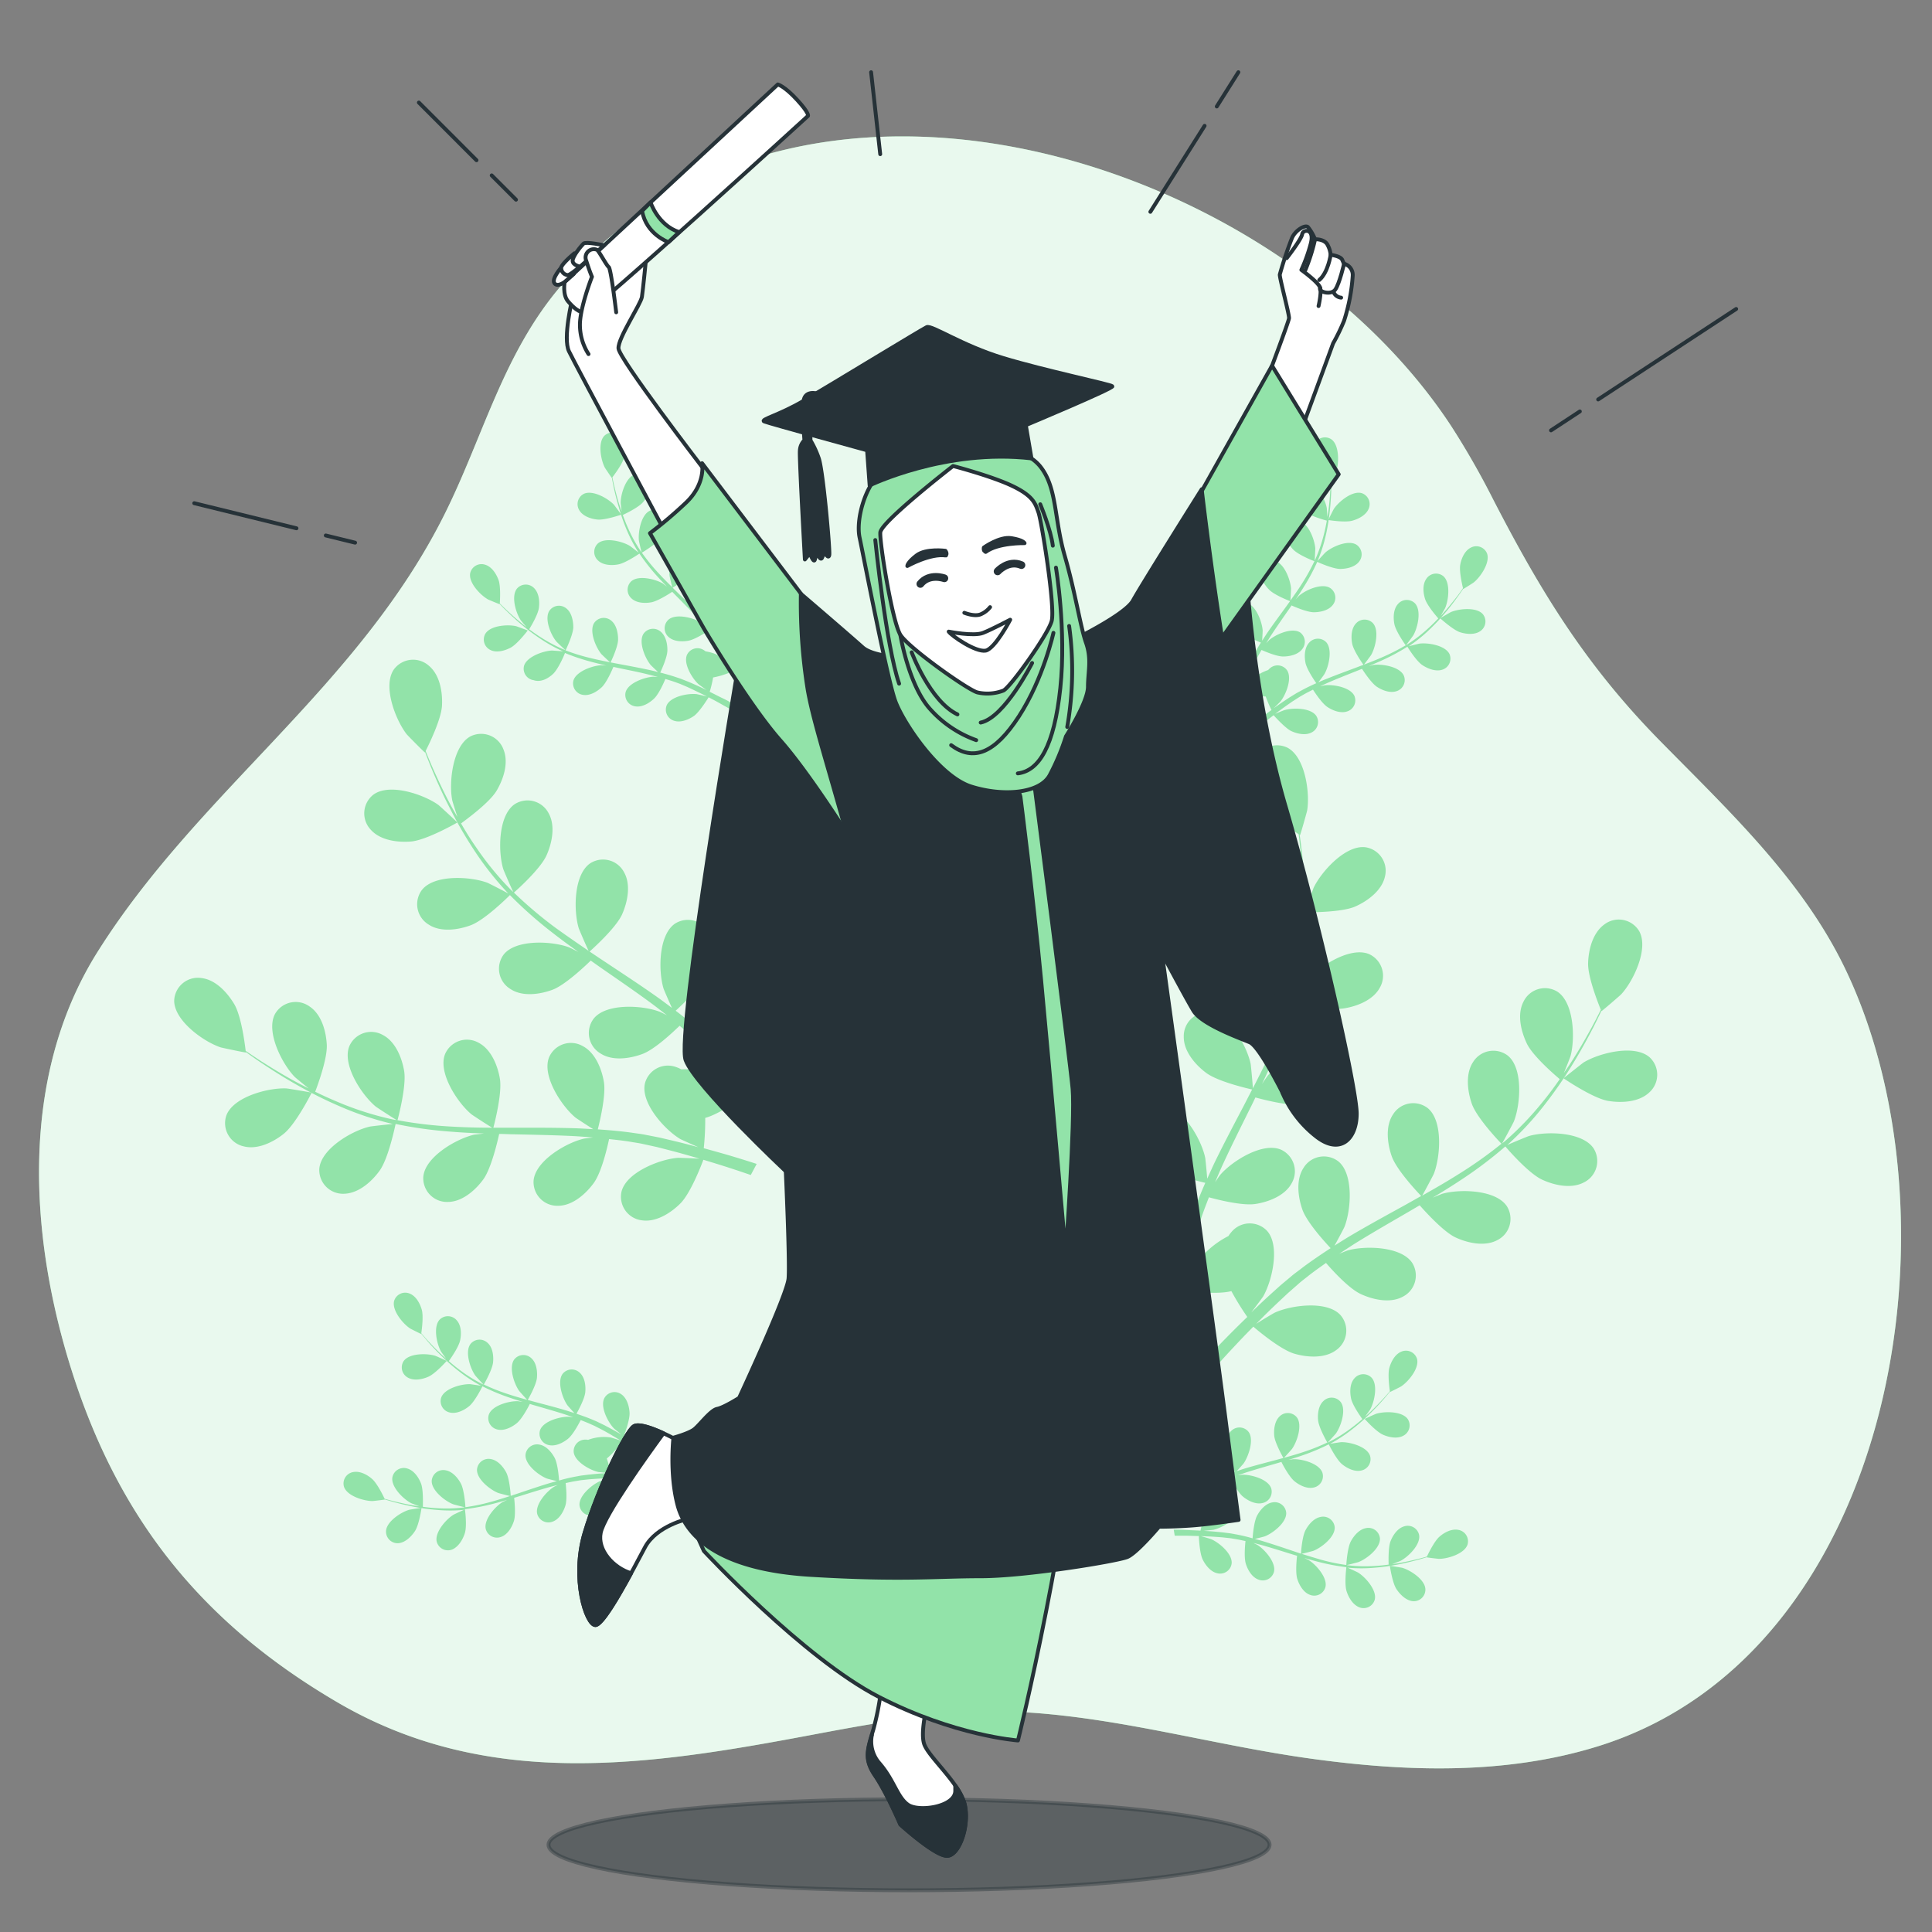 <svg xmlns="http://www.w3.org/2000/svg" viewBox="0 0 500 500"><rect x="0" y="0" width="500" height="500" fill="#808080" stroke="none"/><g id="freepik--background-simple--inject-18"><path d="M386.46,129.32a210.46,210.46,0,0,0-10.86-19C329.49,40,206,1.75,144.8,74.43c-14.58,17.32-19.67,38.25-29.48,58.12-22.33,45.19-64,72.2-90.2,114C4.84,279,7.55,320.59,18.86,355.65c12.29,38.1,33.92,64.71,68.52,84.94,38.78,22.68,80.27,16.38,122.19,8.49,18.86-3.55,38.3-7.17,57.58-5.82,24.14,1.7,48,8.53,71.91,11.85,24.91,3.46,50.75,4.27,74.74-3.25,76.83-24.1,95-137,63.44-201.74-11.19-22.9-30.14-40.56-47.74-58.49C410.5,172.28,398.85,153.35,386.46,129.32Z" style="fill:#92E3A9"></path><path d="M386.46,129.32a210.46,210.46,0,0,0-10.86-19C329.49,40,206,1.75,144.8,74.43c-14.58,17.32-19.67,38.25-29.48,58.12-22.33,45.19-64,72.2-90.2,114C4.84,279,7.55,320.59,18.86,355.65c12.29,38.1,33.92,64.71,68.52,84.94,38.78,22.68,80.27,16.38,122.19,8.49,18.86-3.55,38.3-7.17,57.58-5.82,24.14,1.7,48,8.53,71.91,11.85,24.91,3.46,50.75,4.27,74.74-3.25,76.83-24.1,95-137,63.44-201.74-11.19-22.9-30.14-40.56-47.74-58.49C410.5,172.28,398.85,153.35,386.46,129.32Z" style="fill:#fff;opacity:0.8"></path></g><g id="freepik--Shadow--inject-18"><ellipse cx="235.26" cy="477.43" rx="93.31" ry="11.78" style="fill:#263238;stroke:#263238;stroke-linecap:round;stroke-linejoin:round;opacity:0.4"></ellipse></g><g id="freepik--Lines--inject-18"><line x1="408.86" y1="106.48" x2="401.4" y2="111.38" style="fill:none;stroke:#263238;stroke-linecap:round;stroke-linejoin:round"></line><line x1="449.32" y1="79.96" x2="413.6" y2="103.38" style="fill:none;stroke:#263238;stroke-linecap:round;stroke-linejoin:round"></line><line x1="311.75" y1="32.56" x2="297.71" y2="54.82" style="fill:none;stroke:#263238;stroke-linecap:round;stroke-linejoin:round"></line><line x1="320.49" y1="18.69" x2="314.9" y2="27.56" style="fill:none;stroke:#263238;stroke-linecap:round;stroke-linejoin:round"></line><line x1="127.25" y1="45.39" x2="133.54" y2="51.68" style="fill:none;stroke:#263238;stroke-linecap:round;stroke-linejoin:round"></line><line x1="108.4" y1="26.54" x2="123.32" y2="41.47" style="fill:none;stroke:#263238;stroke-linecap:round;stroke-linejoin:round"></line><line x1="84.31" y1="138.58" x2="91.9" y2="140.44" style="fill:none;stroke:#263238;stroke-linecap:round;stroke-linejoin:round"></line><line x1="50.27" y1="130.23" x2="76.73" y2="136.72" style="fill:none;stroke:#263238;stroke-linecap:round;stroke-linejoin:round"></line><line x1="225.44" y1="18.69" x2="227.8" y2="39.9" style="fill:none;stroke:#263238;stroke-linecap:round;stroke-linejoin:round"></line></g><g id="freepik--Plants--inject-18"><path d="M73.4,293.45c3.19-2.53,7.28-10.69,7.28-10.69s-6.2-1.07-6.6-1.08c-4.63-.2-13.7,2.16-15.5,7a6.16,6.16,0,0,0,4.5,8C66.63,297.6,70.69,295.61,73.4,293.45Z" style="fill:#92E3A9"></path><path d="M98.22,303c2.31-3.16,4-11.46,4.17-12.12a107.53,107.53,0,0,0,14.38,2c2.82.23,5.66.37,8.51.47-1.31.15-2.48.29-2.64.32-4.52,1.05-12.65,5.71-13.09,10.89a6.15,6.15,0,0,0,6.44,6.5c3.67-.06,7.06-3.05,9.1-5.85s3.69-9.88,4.1-11.75c1.09,0,2.18.07,3.28.09,5.25.11,10.49.21,15.63.45,1.81.09,3.59.24,5.37.38-1.17.14-2.14.26-2.29.29-4.52,1-12.65,5.71-13.09,10.89a6.14,6.14,0,0,0,6.44,6.49c3.67-.05,7.05-3.05,9.1-5.84s3.53-9.2,4-11.42c1.82.2,3.64.4,5.4.68,1.19.22,2.35.35,3.54.63l3.51.77c2.21.57,4.49,1.14,6.64,1.75,1.49.41,2.91.83,4.33,1.25-1.8-.11-5.33-.24-5.62-.22-4.63.34-13.37,3.73-14.59,8.78a6.14,6.14,0,0,0,5.38,7.4c3.64.5,7.44-1.95,9.88-4.4,2.7-2.71,5.58-10.32,5.93-11.28,2.36.71,4.65,1.41,6.8,2.11,1.93.62,3.74,1.24,5.47,1.83l1.53-2.87c-1.91-.62-3.93-1.25-6.08-1.9-2.4-.72-5-1.44-7.62-2.16a68.77,68.77,0,0,0,.38-7.85c3.79-1,9.95-5.44,10.75-6,1.58,1.88,3.1,3.74,4.5,5.51q1.46,1.81,2.78,3.53l1.61-3c-.65-.8-1.31-1.6-2-2.43-1.6-1.92-3.34-3.95-5.15-6,.63-.77,5.81-7.07,6.81-10.76.91-3.35,1.14-7.86-1.11-10.76a6.15,6.15,0,0,0-9.1-1c-3.76,3.58-2.34,12.84-.33,17,.12.25,1.7,2.78,2.73,4.36-.74-.83-1.46-1.65-2.24-2.51-1.52-1.7-3.09-3.35-4.78-5.13l-2.56-2.52c-.83-.85-1.82-1.66-2.74-2.5-2.18-1.91-4.47-3.73-6.82-5.53,1.48-1.34,6.68-6.17,8.09-9.35s2.31-7.6.53-10.8a6.14,6.14,0,0,0-8.84-2.35c-4.27,3-4.27,12.34-2.91,16.78.08.27,1.41,3.35,2.17,5-1.42-1.06-2.83-2.13-4.31-3.16-4.25-3-8.65-5.86-13-8.76-1.34-.88-2.67-1.78-4-2.67.53-.48,6.84-6.09,8.42-9.65,1.4-3.17,2.31-7.6.53-10.8a6.14,6.14,0,0,0-8.85-2.35c-4.26,3-4.26,12.34-2.91,16.77.11.34,2,4.76,2.57,5.86-2.93-2-5.83-4-8.61-6A107.21,107.21,0,0,1,133,231c.25-.22,6.85-6,8.47-9.7,1.4-3.16,2.31-7.59.53-10.8a6.15,6.15,0,0,0-8.84-2.35c-4.27,3-4.27,12.34-2.91,16.78.1.35,2.17,5.11,2.6,5.94-.19-.19-.41-.36-.6-.56a77.88,77.88,0,0,1-8.93-10.88c-1.49-2.12-2.8-4.24-4-6.33,1.34-1,7.42-5.41,9.24-8.53s3.13-7.3,1.71-10.68a6.15,6.15,0,0,0-8.53-3.31c-4.57,2.48-5.59,11.8-4.73,16.36,0,.25.8,2.71,1.37,4.5-.54-.95-1.11-1.92-1.61-2.84-1.87-3.45-3.38-6.73-4.69-9.64-.73-1.67-1.36-3.18-1.93-4.61.83-1.63,4.07-8.23,4.24-11.78s-.58-7.92-3.39-10.27a6.15,6.15,0,0,0-9.1,1c-2.91,4.31.47,13,3.33,16.7.25.32,4.69,4.81,4.73,4.72l.05-.09c.52,1.38,1.1,2.86,1.76,4.46,1.25,2.95,2.69,6.27,4.5,9.77a109.58,109.58,0,0,0,6.36,11.05,80.71,80.71,0,0,0,8.81,11.21l.12.12c-1.33-.74-5.13-2.67-5.43-2.79-4.35-1.62-13.7-2.21-16.93,1.86a6.15,6.15,0,0,0,1.79,9c3.09,2,7.57,1.35,10.82.15,3.66-1.36,9.68-7.33,10.16-7.81a108.83,108.83,0,0,0,10.87,9.63c2.23,1.74,4.52,3.43,6.84,5.08-1.17-.59-2.22-1.12-2.38-1.18C143,243.55,133.6,243,130.38,247a6.14,6.14,0,0,0,1.79,9c3.09,2,7.56,1.35,10.81.15s8.53-6.21,9.9-7.55l2.68,1.89c4.32,3,8.64,5.95,12.79,9,1.46,1.07,2.86,2.18,4.27,3.29-1-.53-1.93-1-2.07-1-4.34-1.62-13.7-2.21-16.92,1.86a6.15,6.15,0,0,0,1.79,9c3.09,2,7.56,1.34,10.81.14s8-5.73,9.65-7.31c1.41,1.17,2.82,2.35,4.13,3.55.87.84,1.77,1.59,2.61,2.48l2.5,2.57c1.53,1.7,3.12,3.43,4.57,5.12,1,1.17,2,2.31,2.93,3.44-1.45-1.08-4.32-3.14-4.57-3.29a24,24,0,0,0-11.77-2.6,6.28,6.28,0,0,0-1.24-.56,6.14,6.14,0,0,0-8.13,4.2c-1.17,5.06,5.13,12,9.11,14.38.24.14,3,1.38,4.69,2.13-1.09-.28-2.14-.58-3.26-.86-2.2-.57-4.43-1.08-6.81-1.64l-3.53-.69c-1.17-.25-2.44-.37-3.67-.57-2.86-.39-5.79-.65-8.73-.85.49-1.94,2.16-8.83,1.58-12.27s-2.26-7.61-5.51-9.3a6.15,6.15,0,0,0-8.68,2.92c-1.92,4.83,3.26,12.64,6.83,15.6.23.18,3,2,4.59,3-1.77-.1-3.54-.21-5.34-.26-5.19-.14-10.45-.12-15.69-.11-1.61,0-3.21,0-4.81,0,.18-.69,2.34-8.85,1.69-12.69-.57-3.42-2.26-7.61-5.51-9.31a6.15,6.15,0,0,0-8.67,2.92c-1.93,4.83,3.25,12.65,6.82,15.6.27.22,4.31,2.86,5.37,3.47-3.53,0-7-.09-10.51-.29a108.13,108.13,0,0,1-14-1.65c.09-.32,2.39-8.82,1.72-12.76-.58-3.42-2.26-7.61-5.52-9.3a6.15,6.15,0,0,0-8.67,2.92c-1.92,4.83,3.25,12.64,6.83,15.6.28.23,4.63,3.06,5.45,3.51-.26-.05-.55-.07-.81-.12a79.79,79.79,0,0,1-13.45-4.15c-2.42-1-4.68-2-6.85-3.07.59-1.54,3.21-8.61,3-12.22s-1.41-7.81-4.46-9.85a6.15,6.15,0,0,0-8.94,1.95c-2.44,4.59,1.84,12.92,5.08,16.26.17.18,2.16,1.82,3.63,3-1-.5-2-1-2.91-1.49-3.47-1.84-6.53-3.75-9.23-5.45-1.53-1-2.89-1.91-4.16-2.78-.21-1.82-1.14-9.11-3-12.17s-4.85-6.28-8.5-6.68a6.14,6.14,0,0,0-7,5.85c0,5.19,7.59,10.62,12,12.09.38.12,6.56,1.42,6.55,1.33s0-.09,0-.11c1.2.86,2.49,1.78,3.93,2.75,2.67,1.77,5.7,3.74,9.14,5.67a110,110,0,0,0,11.4,5.7,80.4,80.4,0,0,0,13.53,4.49l.17,0c-1.52.12-5.75.61-6.07.68-4.52,1-12.65,5.71-13.09,10.89a6.14,6.14,0,0,0,6.44,6.49C92.79,308.83,96.18,305.83,98.22,303Z" style="fill:#92E3A9"></path><path d="M118.36,212.86c.08,0-4.58-4.3-4.9-4.54-3.76-2.71-12.63-5.75-16.82-2.67a6.15,6.15,0,0,0-.64,9.13c2.46,2.72,6.94,3.29,10.39,3C110.45,217.42,118.36,212.87,118.36,212.86Z" style="fill:#92E3A9"></path><path d="M416.18,284.91c-4-.68-11.53-5.85-11.54-5.85s4.91-3.92,5.25-4.13c4-2.41,13.05-4.73,17-1.33a6.15,6.15,0,0,1-.09,9.15C424.11,285.27,419.6,285.48,416.18,284.91Z" style="fill:#92E3A9"></path><path d="M399.09,305.29c-3.55-1.64-9.07-8.07-9.51-8.59A107.29,107.29,0,0,1,378,305.43c-2.35,1.56-4.77,3.06-7.22,4.52,1.22-.5,2.31-.94,2.47-1,4.46-1.27,13.83-1.11,16.72,3.21a6.15,6.15,0,0,1-2.5,8.8c-3.24,1.72-7.65.74-10.79-.72s-8-6.87-9.27-8.31l-2.82,1.66c-4.55,2.64-9.09,5.25-13.47,7.95-1.54.95-3,1.95-4.52,2.93,1.09-.44,2-.81,2.15-.85,4.46-1.28,13.83-1.12,16.72,3.2a6.15,6.15,0,0,1-2.5,8.8c-3.24,1.73-7.65.74-10.8-.72s-7.53-6.34-9-8.05c-1.5,1.06-3,2.11-4.4,3.21-.93.76-1.89,1.44-2.79,2.26l-2.7,2.37c-1.66,1.56-3.39,3.17-5,4.74-1.11,1.08-2.14,2.13-3.19,3.19,1.52-1,4.55-2.79,4.82-2.91,4.22-1.94,13.5-3.2,17,.63a6.15,6.15,0,0,1-1.13,9.08c-2.94,2.19-7.45,1.89-10.78.92-3.67-1.06-9.87-6.34-10.64-7-1.73,1.75-3.39,3.48-4.93,5.13-1.39,1.48-2.68,2.89-3.91,4.25L312.77,351c1.38-1.47,2.84-3,4.41-4.6,1.75-1.79,3.65-3.67,5.62-5.58a68.77,68.77,0,0,1-4.12-6.68c-3.8,1-11.35,0-12.32-.08-.47,2.42-.91,4.77-1.28,7-.27,1.53-.5,3-.73,4.43l-2.88-1.89c.18-1,.37-2,.58-3.09.47-2.46,1-5.07,1.61-7.75-.93-.36-8.52-3.38-11.18-6.13-2.41-2.49-4.79-6.33-4.22-9.95a6.15,6.15,0,0,1,7.49-5.26c5,1.31,8.26,10.11,8.52,14.74,0,.28-.15,3.26-.28,5.14.24-1.09.47-2.16.74-3.28.51-2.22,1.09-4.43,1.71-6.8.34-1.14.68-2.28,1-3.44s.8-2.34,1.2-3.52c1-2.72,2.1-5.43,3.29-8.14-1.94-.45-8.83-2.17-11.6-4.27s-5.7-5.54-5.69-9.21a6.15,6.15,0,0,1,6.61-6.33c5.17.54,9.69,8.75,10.65,13.29.06.28.39,3.61.53,5.45.73-1.62,1.45-3.24,2.24-4.86,2.29-4.66,4.74-9.31,7.18-13.95l2.2-4.28c-.7-.16-8.93-2-12-4.38-2.76-2.09-5.7-5.53-5.69-9.2A6.16,6.16,0,0,1,313,262c5.17.54,9.69,8.74,10.66,13.28.07.34.53,5.14.58,6.37,1.61-3.14,3.19-6.29,4.62-9.45a109.32,109.32,0,0,0,5-13.12c-.32-.08-8.92-2-12.1-4.4-2.76-2.09-5.7-5.53-5.69-9.2a6.16,6.16,0,0,1,6.61-6.33c5.17.54,9.69,8.74,10.66,13.28.07.36.56,5.52.58,6.46.08-.26.19-.52.27-.78a79.71,79.71,0,0,0,2.56-13.84c.27-2.58.39-5.07.45-7.49-1.63-.19-9.11-1.14-12.21-3s-6.27-4.87-6.67-8.52a6.16,6.16,0,0,1,5.88-7c5.19,0,10.59,7.63,12,12,.08.24.61,2.77,1,4.61,0-1.09.05-2.22,0-3.26,0-3.93-.3-7.53-.56-10.71-.16-1.81-.35-3.45-.54-5-1.51-1-7.54-5.24-9.4-8.26s-3.32-7.21-2-10.63a6.15,6.15,0,0,1,8.45-3.53c4.63,2.37,5.89,11.65,5.15,16.23-.07.4-1.78,6.48-1.86,6.42l-.09-.06c.21,1.47.42,3,.61,4.76.34,3.19.68,6.79.8,10.73a110.6,110.6,0,0,1-.24,12.74,80.55,80.55,0,0,1-2.29,14.08c0,.05,0,.11-.05.16.81-1.29,3.2-4.82,3.41-5.06,3-3.53,10.92-8.57,15.72-6.56a6.15,6.15,0,0,1,2.77,8.72c-1.75,3.23-6,4.84-9.4,5.35-3.87.59-12-1.73-12.67-1.92a108.19,108.19,0,0,1-4.86,13.69c-1.11,2.6-2.3,5.18-3.54,7.75.74-1.09,1.41-2.06,1.52-2.18,3-3.53,10.92-8.57,15.71-6.56a6.14,6.14,0,0,1,2.77,8.72c-1.75,3.23-6,4.84-9.4,5.36s-10.47-1.32-12.31-1.83c-.48,1-.95,2-1.44,2.95-2.33,4.71-4.68,9.39-6.84,14.06-.77,1.65-1.46,3.29-2.15,4.94.65-1,1.21-1.78,1.31-1.9,3-3.52,10.92-8.56,15.71-6.55a6.15,6.15,0,0,1,2.78,8.72c-1.75,3.22-6,4.84-9.4,5.35s-9.79-1.13-12-1.73c-.67,1.71-1.33,3.42-1.9,5.1-.36,1.16-.79,2.25-1.08,3.43s-.64,2.32-.95,3.46c-.52,2.23-1.07,4.52-1.53,6.7-.32,1.51-.61,3-.9,4.42.74-1.64,2.26-4.83,2.42-5.09a23.81,23.81,0,0,1,9-8,7.31,7.31,0,0,1,.82-1.1,6.16,6.16,0,0,1,9.15-.25c3.47,3.87,1.31,13-1,17-.14.24-1.92,2.63-3.07,4.13.81-.78,1.59-1.54,2.43-2.33,1.66-1.57,3.36-3.09,5.18-4.73l2.75-2.3c.9-.79,2-1.51,2.94-2.28,2.32-1.73,4.75-3.37,7.24-5-1.38-1.46-6.17-6.69-7.32-10s-1.7-7.75.33-10.81a6.14,6.14,0,0,1,9-1.63c4,3.29,3.27,12.64,1.56,16.95-.1.27-1.67,3.23-2.57,4.84,1.51-.95,3-1.9,4.55-2.81,4.48-2.63,9.09-5.15,13.69-7.68l4.19-2.36c-.49-.51-6.33-6.6-7.62-10.28-1.14-3.27-1.7-7.76.33-10.82a6.15,6.15,0,0,1,9-1.63c4,3.3,3.26,12.64,1.56,17-.13.32-2.39,4.58-3,5.63,3.07-1.73,6.12-3.48,9.06-5.33A109.41,109.41,0,0,0,388.58,296c-.23-.24-6.35-6.57-7.67-10.34-1.14-3.27-1.7-7.76.33-10.81a6.16,6.16,0,0,1,9-1.64c4,3.3,3.26,12.64,1.56,17-.13.34-2.57,4.91-3.07,5.71.2-.17.44-.33.65-.5a79.28,79.28,0,0,0,9.77-10.14c1.65-2,3.12-4,4.51-6-1.26-1.06-7-6-8.53-9.24s-2.54-7.53-.86-10.79a6.15,6.15,0,0,1,8.77-2.61c4.35,2.84,4.63,12.2,3.41,16.68-.06.24-1,2.65-1.73,4.38.62-.9,1.27-1.82,1.83-2.7,2.15-3.29,3.91-6.44,5.45-9.24.86-1.6,1.61-3.06,2.29-4.44-.69-1.69-3.4-8.53-3.29-12.08s1.22-7.84,4.21-10a6.15,6.15,0,0,1,9,1.72c2.56,4.52-1.51,13-4.66,16.38-.27.29-5.05,4.42-5.09,4.33l0-.1c-.63,1.33-1.33,2.76-2.11,4.31-1.48,2.83-3.18,6-5.26,9.38a109.17,109.17,0,0,1-7.23,10.5,79.68,79.68,0,0,1-9.67,10.47l-.14.11c1.39-.63,5.33-2.25,5.65-2.34,4.46-1.28,13.83-1.12,16.72,3.2a6.15,6.15,0,0,1-2.5,8.8C406.64,307.74,402.23,306.75,399.09,305.29Z" style="fill:#92E3A9"></path><path d="M337.87,236.09c-.09,0,1.93-6,2.1-6.35,2-4.19,8.27-11.14,13.43-10.47a6.15,6.15,0,0,1,5,7.68c-.84,3.57-4.48,6.24-7.65,7.65C347,236.25,337.88,236.09,337.87,236.09Z" style="fill:#92E3A9"></path><path d="M132.16,167.61c1.74-.92,4.42-4.45,4.42-4.45s-2.86-1.06-3-1.1c-2.2-.51-6.73-.2-8,2a3,3,0,0,0,1.44,4.2C128.56,169,130.67,168.4,132.16,167.61Z" style="fill:#92E3A9"></path><path d="M143.14,174.4c1.38-1.3,3-5.11,3.07-5.41a51.85,51.85,0,0,0,6.68,2.25c1.32.36,2.66.68,4,1l-1.28-.08c-2.25.1-6.55,1.6-7.22,4a3,3,0,0,0,2.49,3.67c1.76.3,3.64-.83,4.87-2s2.64-4.38,3-5.24l1.55.34c2.5.52,5,1,7.41,1.61.86.2,1.7.43,2.53.66l-1.11-.07c-2.25.1-6.55,1.6-7.22,4a3,3,0,0,0,2.49,3.67c1.76.3,3.64-.83,4.87-2s2.5-4.07,2.93-5.08c.85.26,1.7.51,2.51.8.55.21,1.1.38,1.64.62l1.6.68c1,.47,2,.94,3,1.43.68.33,1.31.65,2,1-.85-.21-2.52-.59-2.67-.61-2.23-.25-6.7.59-7.74,2.89a3,3,0,0,0,1.91,4c1.69.56,3.72-.27,5.11-1.22s3.57-4.42,3.83-4.85c1.06.55,2.09,1.09,3,1.61s1.68.93,2.45,1.37l1-1.24c-.85-.46-1.76-1-2.73-1.45s-2.24-1.13-3.44-1.71a29.35,29.35,0,0,0,.88-3.71,21.36,21.36,0,0,0,5.67-1.91c.58,1,1.14,2.06,1.65,3,.36.67.69,1.31,1,1.93l1-1.31c-.23-.44-.48-.88-.73-1.34-.59-1.06-1.25-2.18-1.93-3.32.38-.31,3.41-2.86,4.22-4.52s1.24-3.65.43-5.24a3,3,0,0,0-4.26-1.27c-2.11,1.37-2.26,5.91-1.67,8.08,0,.13.56,1.48.91,2.33l-.84-1.4c-.58-1-1.18-1.87-1.83-2.87l-1-1.43c-.32-.49-.73-1-1.09-1.44-.86-1.1-1.79-2.18-2.76-3.24.83-.51,3.74-2.35,4.7-3.74s1.78-3.42,1.22-5.11a3,3,0,0,0-4-1.91c-2.3,1-3.14,5.51-2.89,7.74,0,.14.38,1.73.59,2.6-.58-.64-1.16-1.28-1.77-1.9-1.76-1.8-3.61-3.56-5.43-5.33l-1.67-1.64c.3-.18,3.8-2.29,4.87-3.85,1-1.38,1.78-3.41,1.22-5.1a3,3,0,0,0-4-1.91c-2.3,1-3.13,5.5-2.88,7.74,0,.17.54,2.45.7,3-1.22-1.2-2.43-2.41-3.57-3.65a52.56,52.56,0,0,1-4.3-5.28c.14-.08,3.81-2.27,4.9-3.87,1-1.38,1.78-3.41,1.22-5.1a3,3,0,0,0-4-1.91c-2.3,1-3.13,5.5-2.88,7.74,0,.18.58,2.63.71,3.07-.07-.11-.16-.21-.24-.32a39.44,39.44,0,0,1-3.29-6c-.52-1.15-.95-2.27-1.35-3.38.73-.34,4-1.91,5.17-3.24s2.15-3.2,1.77-4.94a3,3,0,0,0-3.77-2.34c-2.4.77-3.72,5.13-3.72,7.38,0,.12.14,1.36.25,2.27-.17-.5-.36-1-.51-1.5-.59-1.81-1-3.51-1.38-5-.2-.86-.36-1.64-.51-2.37.54-.7,2.68-3.56,3.08-5.24s.43-3.82-.71-5.2a3,3,0,0,0-4.42-.33c-1.78,1.79-.94,6.26.1,8.26.09.17,1.8,2.71,1.83,2.67l0,0c.13.71.27,1.46.44,2.29.34,1.51.73,3.23,1.28,5.06a51.26,51.26,0,0,0,2,5.83,38.72,38.72,0,0,0,3.19,6.14l.05.06c-.57-.47-2.2-1.73-2.34-1.81-1.93-1.16-6.34-2.28-8.24-.62a3,3,0,0,0,.06,4.44c1.29,1.21,3.48,1.31,5.14,1,1.87-.32,5.27-2.63,5.54-2.82a53.19,53.19,0,0,0,4.33,5.57c.9,1,1.85,2,2.81,3-.51-.39-1-.74-1-.78-1.93-1.16-6.34-2.28-8.24-.62a3,3,0,0,0,.05,4.44c1.3,1.22,3.49,1.31,5.15,1s4.62-2.2,5.39-2.71l1.11,1.13c1.8,1.82,3.59,3.62,5.3,5.44.6.64,1.17,1.29,1.74,1.94l-.89-.67c-1.93-1.16-6.34-2.28-8.24-.62a3,3,0,0,0,0,4.44c1.3,1.21,3.49,1.31,5.15,1s4.33-2,5.25-2.62c.57.68,1.14,1.37,1.65,2.05.35.48.71.92,1,1.42l1,1.45c.58.95,1.18,1.92,1.72,2.85.38.65.74,1.27,1.09,1.9-.59-.64-1.78-1.88-1.89-2a11.56,11.56,0,0,0-5.37-2.3,4,4,0,0,0-.54-.38,3,3,0,0,0-4.26,1.28c-1,2.31,1.38,6.19,3.07,7.68.1.08,1.28.92,2,1.43l-1.47-.7c-1-.47-2-.91-3.11-1.39l-1.62-.64c-.53-.23-1.13-.4-1.7-.6-1.33-.45-2.7-.83-4.09-1.19.41-.88,1.82-4,1.85-5.71s-.4-3.83-1.8-4.93a3,3,0,0,0-4.39.62c-1.35,2.13.42,6.32,1.86,8.05.09.11,1.26,1.23,1.92,1.84-.83-.21-1.67-.42-2.52-.6-2.47-.53-5-1-7.48-1.46l-2.29-.44c.15-.31,1.91-4,1.94-5.9,0-1.68-.4-3.83-1.8-4.93a3,3,0,0,0-4.39.62c-1.35,2.13.42,6.32,1.86,8.05.11.13,1.8,1.74,2.25,2.13-1.68-.33-3.35-.67-5-1.08a50.91,50.91,0,0,1-6.51-2c.07-.14,1.92-4,2-5.93,0-1.68-.4-3.83-1.8-4.93a3,3,0,0,0-4.4.62c-1.35,2.13.42,6.32,1.87,8,.11.13,1.93,1.87,2.28,2.16l-.37-.13a39.22,39.22,0,0,1-6-3.18c-1.07-.67-2.05-1.37-3-2.07.42-.68,2.3-3.82,2.52-5.56s0-3.85-1.25-5.1a3,3,0,0,0-4.43.13c-1.58,2-.28,6.33,1,8.21.06.1.87,1.06,1.46,1.75-.42-.32-.86-.65-1.25-1-1.49-1.19-2.79-2.37-3.92-3.43-.64-.61-1.21-1.17-1.73-1.69.06-.89.26-4.45-.33-6.07s-1.75-3.43-3.46-3.95a3,3,0,0,0-3.87,2.17c-.49,2.47,2.67,5.74,4.64,6.83.17.09,3,1.26,3,1.22v-.05c.49.52,1,1.07,1.63,1.66,1.11,1.08,2.38,2.29,3.85,3.52a51.93,51.93,0,0,0,4.93,3.73,38,38,0,0,0,6,3.35s.05,0,.08,0c-.74-.07-2.8-.22-3-.22-2.25.1-6.54,1.6-7.21,4a3,3,0,0,0,2.49,3.67C140,176.67,141.92,175.55,143.14,174.4Z" style="fill:#92E3A9"></path><path d="M160.79,133.19s-1.8-2.46-1.93-2.6c-1.56-1.63-5.51-3.87-7.78-2.78a3,3,0,0,0-1.12,4.3c.92,1.51,3,2.19,4.68,2.35C156.61,134.65,160.79,133.19,160.79,133.19Z" style="fill:#92E3A9"></path><path d="M377.83,163.61C376,163,372.72,160,372.71,160s2.64-1.54,2.82-1.61c2.07-.87,6.6-1.34,8.24.57a3,3,0,0,1-.7,4.39C381.61,164.35,379.43,164.13,377.83,163.61Z" style="fill:#92E3A9"></path><path d="M368.17,172.17c-1.58-1-3.77-4.52-3.94-4.8a54.76,54.76,0,0,1-6.2,3.36c-1.24.58-2.51,1.12-3.79,1.65.62-.16,1.18-.29,1.26-.3,2.23-.29,6.71.45,7.79,2.73a3,3,0,0,1-1.83,4.05c-1.67.59-3.72-.19-5.12-1.12s-3.36-3.87-3.85-4.65l-1.48.6c-2.37.94-4.74,1.87-7,2.85-.81.35-1.59.72-2.38,1.08l1.09-.25c2.23-.3,6.72.45,7.8,2.73a3,3,0,0,1-1.83,4c-1.68.6-3.73-.19-5.13-1.11s-3.16-3.59-3.76-4.51c-.79.4-1.59.8-2.34,1.22-.5.3-1,.56-1.5.89l-1.47.94c-.91.63-1.85,1.28-2.72,1.92-.61.44-1.18.87-1.76,1.3.8-.35,2.38-1,2.52-1,2.16-.63,6.71-.57,8.12,1.52a3,3,0,0,1-1.19,4.28c-1.57.84-3.71.37-5.24-.33s-4.28-3.75-4.61-4.12c-.95.72-1.87,1.42-2.73,2.11s-1.49,1.19-2.18,1.76l-1.18-1.05c.77-.61,1.58-1.24,2.45-1.89s2-1.5,3.09-2.28a33.46,33.46,0,0,1-1.5-3.5,21.7,21.7,0,0,1-5.91-.92c-.4,1.13-.77,2.23-1.11,3.27-.24.72-.46,1.41-.67,2.07l-1.25-1.11c.17-.47.33-1,.5-1.44.4-1.15.85-2.36,1.33-3.61-.42-.24-3.84-2.23-4.92-3.73s-1.85-3.39-1.32-5.09a3,3,0,0,1,4-2c2.32,1,3.24,5.44,3,7.68,0,.13-.31,1.55-.51,2.45l.59-1.52c.41-1,.85-2.05,1.31-3.15.24-.52.49-1,.74-1.57s.55-1.07.82-1.61c.67-1.23,1.4-2.45,2.16-3.67-.9-.35-4.08-1.67-5.26-2.88s-2.34-3.06-2.07-4.82a3,3,0,0,1,3.62-2.57c2.45.63,4,4.89,4.17,7.14,0,.14-.08,1.76-.14,2.65.47-.72.93-1.45,1.42-2.17,1.43-2.07,2.94-4.12,4.44-6.18l1.37-1.9c-.33-.12-4.14-1.6-5.46-3-1.18-1.2-2.34-3.06-2.08-4.82a3,3,0,0,1,3.63-2.56c2.44.62,4,4.89,4.16,7.13,0,.17-.11,2.51-.17,3.1,1-1.39,2-2.79,2.89-4.2a52.69,52.69,0,0,0,3.34-6c-.15,0-4.14-1.58-5.5-3-1.17-1.2-2.33-3.06-2.07-4.82a3,3,0,0,1,3.63-2.57c2.44.63,4,4.89,4.16,7.14,0,.18-.12,2.69-.18,3.14.06-.12.13-.23.18-.35a38.36,38.36,0,0,0,2.22-6.46c.32-1.22.55-2.41.76-3.56-.78-.21-4.3-1.21-5.65-2.32s-2.66-2.78-2.59-4.56a3,3,0,0,1,3.32-2.95c2.5.35,4.54,4.41,4.92,6.63,0,.12.1,1.37.14,2.28.08-.52.18-1.06.25-1.56.27-1.89.4-3.63.5-5.18.05-.88.08-1.67.1-2.42-.65-.6-3.25-3.05-3.93-4.64s-1.07-3.69-.19-5.24a3,3,0,0,1,4.3-1.09c2.06,1.47,2,6,1.32,8.16-.06.18-1.32,3-1.35,3l0,0c0,.72,0,1.49,0,2.33-.07,1.55-.16,3.3-.39,5.2a51.72,51.72,0,0,1-1,6.1,38.9,38.9,0,0,1-2.1,6.59s0,0,0,.08c.48-.56,1.88-2.09,2-2.19,1.7-1.48,5.85-3.33,8-2a3,3,0,0,1,.71,4.38c-1.08,1.42-3.22,1.89-4.9,1.9-1.89,0-5.64-1.69-5.94-1.83a53.32,53.32,0,0,1-3.31,6.22c-.72,1.17-1.48,2.32-2.25,3.47.43-.47.82-.89.88-.94,1.7-1.48,5.85-3.33,8-2a3,3,0,0,1,.71,4.39c-1.07,1.42-3.21,1.89-4.9,1.9s-4.93-1.38-5.77-1.76c-.31.44-.6.88-.91,1.31-1.45,2.09-2.91,4.17-4.28,6.26-.49.73-.94,1.48-1.39,2.21.38-.41.71-.76.77-.81,1.7-1.48,5.85-3.33,8-2A3,3,0,0,1,337,168c-1.07,1.42-3.21,1.89-4.89,1.9s-4.62-1.25-5.63-1.69c-.44.77-.88,1.54-1.27,2.31-.26.53-.54,1-.77,1.57s-.47,1.07-.7,1.59c-.41,1-.84,2.09-1.21,3.11-.26.7-.5,1.38-.75,2.06.48-.74,1.43-2.16,1.52-2.27a11.61,11.61,0,0,1,4.91-3.18,3.48,3.48,0,0,1,.47-.47,3,3,0,0,1,4.41.54c1.39,2.1-.3,6.32-1.71,8.08-.08.1-1.11,1.13-1.77,1.76l1.34-.94c.9-.64,1.83-1.24,2.82-1.9l1.48-.91c.49-.31,1.05-.58,1.58-.88,1.23-.67,2.52-1.28,3.82-1.87-.55-.79-2.48-3.65-2.8-5.31s-.26-3.84.94-5.16a3,3,0,0,1,4.43-.14c1.69,1.87.67,6.3-.46,8.25-.07.12-1,1.43-1.58,2.14.79-.35,1.58-.7,2.39-1,2.33-.94,4.73-1.82,7.11-2.71l2.18-.83c-.2-.28-2.56-3.62-2.92-5.48-.31-1.65-.26-3.84.93-5.16a3,3,0,0,1,4.44-.14c1.69,1.87.66,6.29-.46,8.24-.09.15-1.48,2-1.85,2.49,1.6-.61,3.18-1.23,4.73-1.91A53.88,53.88,0,0,0,363.8,167c-.1-.13-2.58-3.61-2.94-5.51-.32-1.65-.26-3.85.93-5.17a3,3,0,0,1,4.44-.14c1.69,1.87.66,6.3-.47,8.25-.09.15-1.58,2.18-1.88,2.52.11-.07.24-.12.35-.19a38.69,38.69,0,0,0,5.41-4.17c.94-.84,1.79-1.7,2.59-2.55-.53-.6-2.91-3.37-3.43-5.05s-.68-3.79.36-5.23a3,3,0,0,1,4.39-.63c1.89,1.67,1.35,6.19.45,8.25-.05.11-.68,1.2-1.14,2l1.07-1.17c1.26-1.43,2.33-2.81,3.27-4,.53-.71,1-1.36,1.42-2-.21-.86-1-4.34-.72-6s1.15-3.68,2.74-4.48a3,3,0,0,1,4.19,1.47c.9,2.35-1.66,6.11-3.41,7.52-.15.13-2.74,1.76-2.75,1.72v-.05c-.4.59-.84,1.23-1.33,1.91-.91,1.26-1.95,2.67-3.19,4.13a52.41,52.41,0,0,1-4.22,4.52,38.86,38.86,0,0,1-5.39,4.34l-.07,0c.71-.2,2.71-.7,2.87-.72,2.24-.29,6.72.45,7.8,2.73a3,3,0,0,1-1.83,4C371.62,173.88,369.58,173.09,368.17,172.17Z" style="fill:#92E3A9"></path><path d="M343.74,134.58s1.36-2.73,1.47-2.89c1.25-1.87,4.76-4.76,7.19-4.07a3,3,0,0,1,1.83,4c-.65,1.65-2.59,2.67-4.21,3.12C348.11,135.31,343.75,134.58,343.74,134.58Z" style="fill:#92E3A9"></path><path d="M361.38,411.22c-1.07-1.65-1.69-6-1.69-6s3,.47,3.2.52c2.16.63,6,3.12,6,5.64a3,3,0,0,1-3.3,3C363.85,414.18,362.3,412.64,361.38,411.22Z" style="fill:#92E3A9"></path><path d="M348.49,411.79c-.58-1.8-.09-5.89-.05-6.21a53.81,53.81,0,0,1-6.92-1.29c-1.33-.33-2.66-.71-4-1.1.58.27,1.1.51,1.16.55,1.92,1.18,4.94,4.59,4.34,7a3,3,0,0,1-4,2c-1.68-.6-2.77-2.5-3.28-4.1s-.17-5.12-.06-6l-1.52-.46c-2.44-.76-4.86-1.53-7.26-2.21-.85-.24-1.69-.45-2.53-.66l1,.49c1.92,1.18,4.93,4.58,4.33,7a3,3,0,0,1-4,2c-1.68-.59-2.78-2.49-3.28-4.1s-.2-4.77-.09-5.87c-.86-.19-1.73-.38-2.58-.52-.59-.08-1.14-.21-1.73-.26l-1.73-.19c-1.11-.08-2.25-.17-3.33-.22l-2.18-.09c.84.23,2.49.71,2.62.77,2.07.87,5.57,3.78,5.35,6.29a3,3,0,0,1-3.62,2.57c-1.75-.33-3.12-2.05-3.86-3.55-.82-1.66-1-5.61-1-6.11-1.19,0-2.35-.07-3.45-.08h-2.8l-.26-1.56c1,0,2,0,3.09.07s2.51.1,3.84.18a31.82,31.82,0,0,1,1-3.66,21.66,21.66,0,0,1-4-4.44c-1,.63-2,1.24-2.92,1.84l-1.83,1.19-.27-1.65,1.3-.81c1-.63,2.15-1.29,3.3-2-.18-.45-1.58-4.15-1.47-6,.1-1.68.69-3.79,2.17-4.78a3,3,0,0,1,4.34,1c1.18,2.22-.91,6.26-2.48,7.88-.09.09-1.21,1-1.93,1.58l1.42-.81c1-.55,1.94-1.06,3-1.62l1.56-.76c.52-.27,1.1-.48,1.65-.73,1.3-.54,2.64-1,4-1.48-.47-.85-2.11-3.88-2.27-5.56s.11-3.85,1.43-5.05a3,3,0,0,1,4.43.29c1.5,2,0,6.33-1.26,8.16-.08.12-1.17,1.33-1.78,2,.82-.27,1.64-.54,2.47-.79,2.42-.71,4.89-1.35,7.35-2l2.25-.61c-.17-.3-2.2-3.86-2.38-5.74-.15-1.67.11-3.85,1.43-5.05a3,3,0,0,1,4.43.29c1.5,2,.05,6.33-1.26,8.16-.1.14-1.66,1.88-2.08,2.3,1.65-.45,3.29-.92,4.89-1.45a51.48,51.48,0,0,0,6.33-2.51c-.08-.14-2.21-3.84-2.39-5.77-.16-1.67.11-3.85,1.42-5a3,3,0,0,1,4.43.29c1.51,2,.06,6.33-1.25,8.16-.11.15-1.79,2-2.12,2.33a3.92,3.92,0,0,0,.36-.16,37.94,37.94,0,0,0,5.79-3.62c1-.75,1.95-1.52,2.83-2.29-.47-.65-2.58-3.64-2.93-5.36s-.31-3.84.86-5.17a3,3,0,0,1,4.44-.2c1.72,1.84.75,6.29-.35,8.25-.06.11-.79,1.13-1.33,1.86.39-.35.81-.71,1.18-1.06,1.39-1.3,2.59-2.57,3.64-3.71.6-.65,1.12-1.25,1.61-1.82-.13-.87-.6-4.41-.13-6.07s1.49-3.55,3.15-4.2a3,3,0,0,1,4,1.87c.67,2.43-2.24,5.93-4.12,7.16-.16.11-2.9,1.49-2.9,1.44v-.05c-.46.56-.95,1.15-1.5,1.78-1,1.16-2.21,2.47-3.58,3.8a52.11,52.11,0,0,1-4.64,4.09,38.78,38.78,0,0,1-5.78,3.8l-.08,0c.73-.13,2.78-.43,2.94-.44,2.25-.07,6.64,1.1,7.49,3.48a3,3,0,0,1-2.21,3.85c-1.73.43-3.69-.55-5-1.61-1.47-1.19-3.31-4.87-3.46-5.16a54.72,54.72,0,0,1-6.49,2.75c-1.29.45-2.61.87-3.93,1.27.63-.09,1.2-.17,1.28-.17,2.25-.08,6.64,1.1,7.49,3.47a3,3,0,0,1-2.21,3.85c-1.73.43-3.69-.55-5-1.61s-3-4.17-3.39-5l-1.53.45c-2.44.71-4.89,1.41-7.27,2.16-.84.27-1.65.56-2.47.85l1.11-.15c2.25-.07,6.64,1.1,7.5,3.47a3,3,0,0,1-2.22,3.85c-1.72.44-3.68-.55-5-1.6s-2.8-3.88-3.31-4.86c-.83.33-1.66.65-2.44,1-.54.25-1.07.45-1.59.74L313,385c-1,.54-2,1.1-2.89,1.65-.65.38-1.26.75-1.88,1.13.83-.28,2.47-.78,2.61-.81a11.76,11.76,0,0,1,5.82.62,3.49,3.49,0,0,1,.65-.06,3,3,0,0,1,3.09,3.19c-.24,2.51-4.21,4.72-6.41,5.2-.13,0-1.57.18-2.49.26l1.63.1c1.11.08,2.21.19,3.39.31l1.73.22c.58.07,1.18.21,1.78.31,1.37.26,2.76.59,4.14,1,.07-1,.37-4.4,1.17-5.89s2.22-3.15,4-3.42a3,3,0,0,1,3.53,2.68c.14,2.52-3.45,5.31-5.55,6.12-.13.05-1.7.46-2.57.66.83.23,1.66.45,2.49.71,2.41.74,4.83,1.56,7.24,2.37l2.22.74c0-.35.28-4.44,1.18-6.1.79-1.49,2.21-3.15,4-3.43a3,3,0,0,1,3.54,2.69c.14,2.51-3.45,5.31-5.55,6.11-.16.06-2.43.65-3,.77,1.63.53,3.25,1,4.88,1.49a50.82,50.82,0,0,0,6.67,1.4c0-.16.27-4.43,1.18-6.13.8-1.49,2.22-3.15,4-3.43a3,3,0,0,1,3.53,2.69c.14,2.51-3.45,5.31-5.55,6.11-.16.07-2.6.69-3.05.78l.39.06a37.54,37.54,0,0,0,6.83.17c1.26-.06,2.46-.19,3.62-.35,0-.79-.14-4.45.51-6.08s1.86-3.37,3.58-3.84a3,3,0,0,1,3.81,2.28c.41,2.49-2.85,5.66-4.85,6.69-.11.06-1.28.5-2.13.82l1.56-.23c1.88-.32,3.59-.72,5.09-1.09.86-.21,1.63-.42,2.34-.63.38-.8,1.94-4,3.24-5.14s3.21-2.13,4.95-1.76a3,3,0,0,1,2.33,3.78c-.78,2.4-5.13,3.71-7.39,3.71-.19,0-3.23-.36-3.21-.41l0,0c-.69.21-1.42.43-2.23.65-1.5.4-3.2.84-5.09,1.2a52.54,52.54,0,0,1-6.12.85,38.12,38.12,0,0,1-6.92,0h-.08c.68.29,2.55,1.16,2.69,1.25,1.92,1.17,4.93,4.58,4.34,7a3,3,0,0,1-4,2C350.09,415.3,349,413.4,348.49,411.79Z" style="fill:#92E3A9"></path><path d="M353.17,367.21s2.77-1.27,3-1.33c2.15-.66,6.7-.69,8.15,1.37a3,3,0,0,1-1.12,4.3c-1.55.87-3.7.44-5.24-.23C356.11,370.53,353.17,367.21,353.17,367.21Z" style="fill:#92E3A9"></path><path d="M107.41,396.21c1.07-1.65,1.69-6,1.69-6s-3,.47-3.2.52c-2.16.63-6,3.12-6,5.64a3,3,0,0,0,3.3,3C104.94,399.17,106.49,397.63,107.41,396.21Z" style="fill:#92E3A9"></path><path d="M120.3,396.78c.58-1.8.09-5.89,0-6.21a53.81,53.81,0,0,0,6.92-1.29c1.33-.33,2.66-.71,4-1.1l-1.17.55c-1.91,1.18-4.93,4.59-4.33,7a3,3,0,0,0,4,2c1.67-.6,2.77-2.5,3.28-4.1s.16-5.12.06-6l1.52-.46c2.44-.76,4.86-1.53,7.26-2.21.85-.24,1.69-.45,2.53-.66-.52.24-.95.45-1,.49-1.92,1.18-4.93,4.58-4.34,7a3,3,0,0,0,4,2c1.68-.59,2.77-2.49,3.28-4.1s.2-4.77.08-5.87c.87-.19,1.74-.38,2.59-.52.58-.08,1.14-.21,1.73-.26l1.73-.19c1.1-.08,2.24-.17,3.32-.22l2.19-.09c-.84.23-2.49.71-2.62.77-2.07.87-5.57,3.78-5.35,6.29a3,3,0,0,0,3.62,2.57c1.75-.33,3.12-2.05,3.86-3.55.82-1.66,1-5.61,1-6.11,1.19,0,2.35-.07,3.45-.08h2.8l.25-1.56c-1,0-2,0-3.09.07s-2.5.1-3.83.18a34.16,34.16,0,0,0-1-3.66,22,22,0,0,0,4-4.44c1,.63,2,1.24,2.92,1.84l1.83,1.19.27-1.65-1.3-.81c-1-.63-2.15-1.29-3.3-2,.17-.45,1.58-4.15,1.47-6-.1-1.68-.69-3.79-2.17-4.78a3,3,0,0,0-4.34,1c-1.18,2.22.91,6.26,2.48,7.88.09.09,1.21,1,1.93,1.58l-1.42-.81c-1-.55-1.94-1.06-3-1.62l-1.57-.76c-.51-.27-1.09-.48-1.65-.73-1.29-.54-2.63-1-4-1.48.48-.85,2.12-3.88,2.28-5.56s-.11-3.85-1.43-5.05a3,3,0,0,0-4.43.29c-1.5,2-.05,6.33,1.26,8.16.08.12,1.17,1.33,1.78,2-.82-.27-1.64-.54-2.48-.79-2.41-.71-4.88-1.35-7.34-2l-2.25-.61c.17-.3,2.2-3.86,2.38-5.74.15-1.67-.11-3.85-1.43-5.05a3,3,0,0,0-4.43.29c-1.5,2-.05,6.33,1.26,8.16.1.14,1.66,1.88,2.08,2.3-1.65-.45-3.29-.92-4.89-1.45a51.48,51.48,0,0,1-6.33-2.51c.08-.14,2.21-3.84,2.39-5.77.16-1.67-.11-3.85-1.42-5a3,3,0,0,0-4.43.29c-1.51,2-.06,6.33,1.25,8.16.1.15,1.79,2,2.12,2.33l-.37-.16a39,39,0,0,1-5.79-3.62c-1-.75-1.94-1.52-2.82-2.29.47-.65,2.57-3.64,2.93-5.36s.31-3.84-.86-5.17a3,3,0,0,0-4.44-.2c-1.72,1.84-.75,6.29.35,8.25.06.11.79,1.13,1.33,1.86-.39-.35-.81-.71-1.18-1.06-1.39-1.3-2.59-2.57-3.65-3.71-.59-.65-1.11-1.25-1.6-1.82.13-.87.6-4.41.13-6.07s-1.49-3.55-3.15-4.2a3,3,0,0,0-4,1.87c-.67,2.43,2.24,5.93,4.12,7.16.16.11,2.9,1.49,2.9,1.44v-.05c.46.56,1,1.15,1.5,1.78,1,1.16,2.21,2.47,3.58,3.8a50.74,50.74,0,0,0,4.64,4.09,38.78,38.78,0,0,0,5.78,3.8l.07,0c-.72-.13-2.77-.43-2.93-.44-2.25-.07-6.64,1.1-7.49,3.48a3,3,0,0,0,2.21,3.85c1.73.43,3.69-.55,5-1.61,1.48-1.19,3.32-4.87,3.47-5.16a54,54,0,0,0,6.49,2.75c1.29.45,2.61.87,3.93,1.27-.63-.09-1.2-.17-1.28-.17-2.25-.08-6.64,1.1-7.49,3.47a3,3,0,0,0,2.21,3.85c1.72.43,3.68-.55,5-1.61s3-4.17,3.39-5c.51.15,1,.31,1.52.45,2.45.71,4.9,1.41,7.28,2.16.83.27,1.65.56,2.47.85l-1.11-.15c-2.25-.07-6.64,1.1-7.5,3.47a3,3,0,0,0,2.21,3.85c1.73.44,3.69-.55,5-1.6s2.8-3.88,3.31-4.86c.82.33,1.65.65,2.44,1,.53.25,1.06.45,1.59.74l1.54.79c1,.54,2,1.1,2.9,1.65.65.38,1.26.75,1.88,1.13-.84-.28-2.47-.78-2.62-.81a11.73,11.73,0,0,0-5.81.62,3.52,3.52,0,0,0-.66-.06,3,3,0,0,0-3.08,3.19c.24,2.51,4.21,4.72,6.41,5.2.13,0,1.57.18,2.48.26l-1.62.1c-1.11.08-2.21.19-3.39.31l-1.73.22c-.58.07-1.18.21-1.78.31-1.38.26-2.76.59-4.15,1-.07-1-.36-4.4-1.16-5.89s-2.22-3.15-4-3.42a3,3,0,0,0-3.53,2.68c-.14,2.52,3.45,5.31,5.55,6.12.13.05,1.7.46,2.57.66-.83.23-1.66.45-2.5.71-2.4.74-4.82,1.56-7.23,2.37l-2.22.74c0-.35-.29-4.44-1.18-6.1-.79-1.48-2.22-3.15-4-3.43a3,3,0,0,0-3.54,2.69c-.14,2.51,3.45,5.31,5.55,6.11.16.06,2.43.65,3,.77-1.63.53-3.26,1.05-4.88,1.49a50.82,50.82,0,0,1-6.67,1.4c0-.16-.27-4.43-1.18-6.13-.8-1.49-2.22-3.15-4-3.43a3,3,0,0,0-3.54,2.69c-.13,2.51,3.45,5.31,5.56,6.11.16.07,2.6.69,3,.78l-.4.06a37.43,37.43,0,0,1-6.82.17c-1.26-.06-2.46-.19-3.63-.35,0-.79.15-4.45-.5-6.08s-1.86-3.37-3.58-3.84a3,3,0,0,0-3.81,2.28c-.41,2.49,2.85,5.66,4.85,6.69.11.06,1.28.5,2.13.82l-1.57-.23c-1.88-.32-3.58-.72-5.08-1.09-.86-.21-1.63-.42-2.34-.63-.38-.8-1.94-4-3.25-5.14s-3.2-2.13-4.94-1.76a3,3,0,0,0-2.33,3.78c.78,2.4,5.13,3.71,7.38,3.71.2,0,3.24-.36,3.22-.41l0,0c.68.21,1.42.43,2.23.65,1.5.4,3.2.84,5.08,1.2a52.72,52.72,0,0,0,6.13.85,38.12,38.12,0,0,0,6.92,0h.08c-.68.29-2.55,1.16-2.69,1.25-1.92,1.17-4.93,4.58-4.34,7a3,3,0,0,0,4,2C118.7,400.29,119.79,398.39,120.3,396.78Z" style="fill:#92E3A9"></path><path d="M115.62,352.2s-2.77-1.27-3-1.33c-2.15-.66-6.7-.69-8.15,1.37a3,3,0,0,0,1.12,4.3c1.55.87,3.7.44,5.24-.23C112.68,355.52,115.61,352.2,115.62,352.2Z" style="fill:#92E3A9"></path></g><g id="freepik--Character--inject-18"><path d="M181.7,120.84s-21.49-28-21.64-30.68,5.78-11.41,6.07-13.34,1-9.19,1-9.19l-19,9.64s-2.52,10.22-.89,13.63,24.6,46.24,24.6,46.24,9.79-7.26,10.38-11.56S181.7,120.84,181.7,120.84Z" style="fill:#fff;stroke:#263238;stroke-linecap:round;stroke-linejoin:round"></path><path d="M146.13,73s-.6,3.26.89,5,2.81,2.81,4.44,3,57.65-51,57.65-51,.45-.59-2.81-4.15-5-4-5-4Z" style="fill:#fff;stroke:#263238;stroke-linecap:round;stroke-linejoin:round"></path><path d="M168.36,52.37s1.92,5.93,7.41,7.7L173,62.67s-5.78-2-6.82-8.08Z" style="fill:#92E3A9;stroke:#263238;stroke-linecap:round;stroke-linejoin:round"></path><path d="M145.24,69.26s-2.52,2.82-1.78,4,2.67-.29,2.67-.29l2.37-2.08Z" style="fill:#fff;stroke:#263238;stroke-linecap:round;stroke-linejoin:round"></path><path d="M148.65,65.56s-3.26,2.67-3.41,3.7A1.84,1.84,0,0,0,147,71.19c.74-.15,3.11-2.22,3.11-2.22Z" style="fill:#fff;stroke:#263238;stroke-linecap:round;stroke-linejoin:round"></path><path d="M156.35,63.48s-4.74-1-5.33-.44-2.82,3.26-2.82,4.44S150.13,69,150.13,69Z" style="fill:#fff;stroke:#263238;stroke-linecap:round;stroke-linejoin:round"></path><path d="M159.47,80.82s-1.34-11.26-1.93-11.71-2.37-3.85-3-4.44a2.14,2.14,0,0,0-2.82,2.81c.89,2.82,1.48,4.15,1.48,4.15s-3.26,8.3-3.11,12.75a14,14,0,0,0,2.22,7.26" style="fill:#fff;stroke:#263238;stroke-linecap:round;stroke-linejoin:round"></path><path d="M190.94,173.15s-16,94.46-13.5,101.21,25.93,28.77,25.93,28.77,18.11,23.79,20.24,25.57,18.47-14.21,19.18-35.16-22-97.31-24.51-103.35S194.13,166.4,190.94,173.15Z" style="fill:#263238;stroke:#263238;stroke-linecap:round;stroke-linejoin:round"></path><path d="M207.27,153.62,181.7,119.88s1.07,5.32-4.26,10.3a108.64,108.64,0,0,1-9.23,7.81l13.85,24.5s11.72,19.89,19.89,29.12,20.24,28.77,20.24,28.77S210.83,162.85,207.27,153.62Z" style="fill:#92E3A9;stroke:#263238;stroke-linecap:round;stroke-linejoin:round"></path><path d="M175.64,372.92s-9.49-5.34-11.67-3.76-9.09,15.62-12.65,27.49.39,23.92,2.77,23.92,9.88-14.63,12.85-20.17S178,393.09,178,393.09Z" style="fill:#fff;stroke:#263238;stroke-linecap:round;stroke-linejoin:round"></path><path d="M154.09,420.57c1.66,0,5.86-7.21,9.24-13.42-4.61-1.4-8.79-6-7.86-10.5s11.91-19.83,16.24-25.72c-2.88-1.32-6.5-2.67-7.74-1.77-2.17,1.58-9.09,15.62-12.65,27.49S151.71,420.57,154.09,420.57Z" style="fill:#263238;stroke:#263238;stroke-linecap:round;stroke-linejoin:round"></path><path d="M228.24,435.4a73.41,73.41,0,0,1-2.18,12.06c-1.58,5.34-2.57,7.72.4,12.07S233,472.18,233,472.18s8.9,8.11,12.06,8.11,5.94-7.91,4.55-13.45-9.49-12.26-10.48-15.62,1-10.68,1-10.68Z" style="fill:#fff;stroke:#263238;stroke-linecap:round;stroke-linejoin:round"></path><path d="M247.22,462.12v1.36c0,4.15-9.49,5.54-12.26,3.56s-3.56-6.33-7.32-10.68a8.49,8.49,0,0,1-2-7.31c-1.27,4.27-1.79,6.58.87,10.48,3,4.35,6.52,12.65,6.52,12.65s8.9,8.11,12.06,8.11,5.94-7.91,4.55-13.45A15.48,15.48,0,0,0,247.22,462.12Z" style="fill:#263238;stroke:#263238;stroke-linecap:round;stroke-linejoin:round"></path><path d="M182.16,401.39s25.71,27.68,45.29,37.77,36,11.27,36,11.27,3.36-13.45,7.32-33.62,4.75-27.68,4.75-27.68S248.6,400,216.57,399.41s-37.17-4.15-37.17-4.15Z" style="fill:#92E3A9;stroke:#263238;stroke-linecap:round;stroke-linejoin:round"></path><path d="M322.53,147.51s1.52,31.63,10.12,61,18.47,73.12,18.47,79.7-4.3,10.88-10.63,5.82a28.63,28.63,0,0,1-8.56-11.13s-4.34-21.76-6.11-36.94-12.4-60.73-12.4-60.73l-4.81-26.57Z" style="fill:#263238;stroke:#263238;stroke-linecap:round;stroke-linejoin:round"></path><path d="M328.6,96.27s4.9-13,5-13.91-2.5-10.55-2.39-11.31a96.36,96.36,0,0,1,3.16-9.46c.87-2,3.37-3.48,4.13-2.82a13.07,13.07,0,0,1,1.84,3.15s2.51-.11,3.27,1.52a6.73,6.73,0,0,1,.76,2.5s2.61.33,3,1.31l.44,1a3,3,0,0,1,2.28,3A48.85,48.85,0,0,1,347.85,83,51,51,0,0,1,345,88.88c-.22.65-7.5,20.44-7.5,20.44Z" style="fill:#fff;stroke:#263238;stroke-linecap:round;stroke-linejoin:round"></path><path d="M333,66.81s3.81-4.89,4-6.2,3.37-1.63,2.18,2.61a42,42,0,0,1-2.39,6.63s4.56,3.27,4.89,4.68-.44,4.67-.44,4.67" style="fill:none;stroke:#263238;stroke-linecap:round;stroke-linejoin:round"></path><path d="M340.34,61.92a47.73,47.73,0,0,1-2.5,7.93" style="fill:none;stroke:#263238;stroke-linecap:round;stroke-linejoin:round"></path><path d="M344.37,65.94s-.65,4.57-2.94,6.52" style="fill:none;stroke:#263238;stroke-linecap:round;stroke-linejoin:round"></path><path d="M347.85,68.22s-1.2,5.22-2.29,6.74-4.45.55-3.91-.43" style="fill:none;stroke:#263238;stroke-linecap:round;stroke-linejoin:round"></path><path d="M345.24,75.83a2.34,2.34,0,0,0,1.85,1.2" style="fill:none;stroke:#263238;stroke-linecap:round;stroke-linejoin:round"></path><polygon points="310.34 128.27 329.2 94.64 346.46 122.75 313.9 168.3 310.34 128.27" style="fill:#92E3A9;stroke:#263238;stroke-linecap:round;stroke-linejoin:round"></polygon><path d="M276.17,166.4s14.92-7.1,17.05-11S311,126.62,311,126.62s6.75,58.25,12.43,70.68,4.26,44.39,6.39,65l2.14,20.59s-6-12.07-8.53-13.14-12.43-4.61-14.56-8.16-8.17-14.92-8.17-14.92S314.17,344,317,366s3.55,27.35,3.55,27.35-7.1,1.06-11.72,1.42-8.88.35-8.88.35-5.68,6.75-8.16,7.82-26.28,5-38,5-20.25,1.07-44-.36-32.32-9.94-34.45-18.11-1.06-17.4-1.06-17.4,3.9-1.06,5.32-2.13,4.27-5,6-5.33,5.68-2.84,5.68-2.84,12.43-26.63,12.79-30.89-.71-27.7-.71-27.7,22.73,25.57,23.44,18.46,14.56-18.11,2.84-65.7-18.47-65.34-20.6-77.42a142.15,142.15,0,0,1-1.78-24.85s12.43,10.65,16,13.85,16.34,2.84,16.34,2.84Z" style="fill:#263238;stroke:#263238;stroke-linecap:round;stroke-linejoin:round"></path><path d="M264.09,206.17s3.2,24.86,5.33,47.24,6.39,71,6.39,71,2.49-34.8,1.78-42.61-9.94-79.2-9.94-79.2l-1.78-6.74h-5Z" style="fill:#92E3A9;stroke:#263238;stroke-linecap:round;stroke-linejoin:round"></path><path d="M247.63,115.24s-15.1,2.93-19.49,6.82-6.65,12.5-5.68,17.05,7.15,36.69,9.26,42.37,11.36,19.48,19.64,22.08,17.7,1.79,20.29-2.92a59.66,59.66,0,0,0,4.22-10.07s5.69-8.93,5.69-12.82,1-7.15-.49-11.37-2.76-13-5.52-22.56-1.95-17.38-6.17-22.89S255.42,114.92,247.63,115.24Z" style="fill:#92E3A9;stroke:#263238;stroke-linecap:round;stroke-linejoin:round"></path><path d="M233,164.27s2.12,13,7.64,19.16a29.17,29.17,0,0,0,12,8.12" style="fill:none;stroke:#263238;stroke-linecap:round;stroke-linejoin:round"></path><path d="M272.63,163.78s-2.6,11.86-8.93,21.6-11.85,11.69-17.54,7.47" style="fill:none;stroke:#263238;stroke-linecap:round;stroke-linejoin:round"></path><path d="M273.28,146.9S276,163,274.41,178.07s-5.52,21.43-11,22.08" style="fill:none;stroke:#263238;stroke-linecap:round;stroke-linejoin:round"></path><path d="M276.2,188.14a84.53,84.53,0,0,0,.49-26.14" style="fill:none;stroke:#263238;stroke-linecap:round;stroke-linejoin:round"></path><path d="M269.22,130.5s2.76,6.66,3.25,10.72" style="fill:none;stroke:#263238;stroke-linecap:round;stroke-linejoin:round"></path><path d="M226.52,139.76s2.76,27.27,6.17,37.17" style="fill:none;stroke:#263238;stroke-linecap:round;stroke-linejoin:round"></path><path d="M235.94,168.82s4.71,12.66,11.85,16.07" style="fill:none;stroke:#263238;stroke-linecap:round;stroke-linejoin:round"></path><path d="M267.11,171.58S260,185.7,253.8,187" style="fill:none;stroke:#263238;stroke-linecap:round;stroke-linejoin:round"></path><path d="M246.65,120.6S228,135.05,227.82,137.81s3.08,23.05,5.19,26.46,17.7,14.45,20,14.94a11.47,11.47,0,0,0,6.66-.49c1.79-.81,11.53-14.45,12.5-18s-2.6-25.81-3.41-28.09-1.3-4.22-6.66-6.81S246.65,120.6,246.65,120.6Z" style="fill:#fff;stroke:#263238;stroke-linecap:round;stroke-linejoin:round"></path><path d="M249.57,158.59s2.76,1.14,4.39.32a6.13,6.13,0,0,0,2.27-1.78" style="fill:none;stroke:#263238;stroke-linecap:round;stroke-linejoin:round"></path><path d="M245.52,163.46s6.49,1.3,8.92.32,7-3.4,7-3.4-3.9,7.46-6.34,8C252.5,168.85,246.33,164.6,245.52,163.46Z" style="fill:none;stroke:#263238;stroke-linecap:round;stroke-linejoin:round"></path><path d="M258.18,147.87s2.76-3.08,6.17-1.62" style="fill:none;stroke:#263238;stroke-linecap:round;stroke-linejoin:round;stroke-width:2px"></path><path d="M254.61,141.71s4.06-2.93,7.14-2.44,3.41,1.3,3.41,1.3-6.82-.16-10.07,2.27C255.09,142.84,254.44,142.68,254.61,141.71Z" style="fill:#263238;stroke:#263238;stroke-linecap:round;stroke-linejoin:round"></path><path d="M244.4,149.66s-3.89-1.43-6.21,1.46" style="fill:none;stroke:#263238;stroke-linecap:round;stroke-linejoin:round;stroke-width:2px"></path><path d="M244.67,142.54s-5-.68-7.46,1.19-2.4,2.75-2.4,2.75,5.95-3.34,10-2.71C244.77,143.77,245.26,143.33,244.67,142.54Z" style="fill:#263238;stroke:#263238;stroke-linecap:round;stroke-linejoin:round"></path><path d="M225.06,125.63s19.64-9.58,41.89-7l-1.47-8.6s22.9-9.58,22.41-10.07-17.54-4.06-28.25-7.3-18.51-8.61-19.81-8S214.34,100,208,103.72s-11.36,4.87-10.22,5.35,26.62,7.47,26.62,7.47Z" style="fill:#263238;stroke:#263238;stroke-linecap:round;stroke-linejoin:round"></path><path d="M208.18,113.94A4.1,4.1,0,0,0,207,116.7c-.16,2,1.3,28.09,1.3,28.09l1.3-1.62s1,2.76,1.3,1.62.48-1.95.48-1.95.81,2.27,1.3,1.63a4,4,0,0,0,.49-1.95s1.3,2.59,1.46,1-1.62-21.92-2.76-25a24.45,24.45,0,0,0-2.11-4.55l-.33-11.2,1.63-1s-2.76-.65-3.09,2A92.55,92.55,0,0,0,208.18,113.94Z" style="fill:#263238;stroke:#263238;stroke-linecap:round;stroke-linejoin:round"></path></g></svg>
